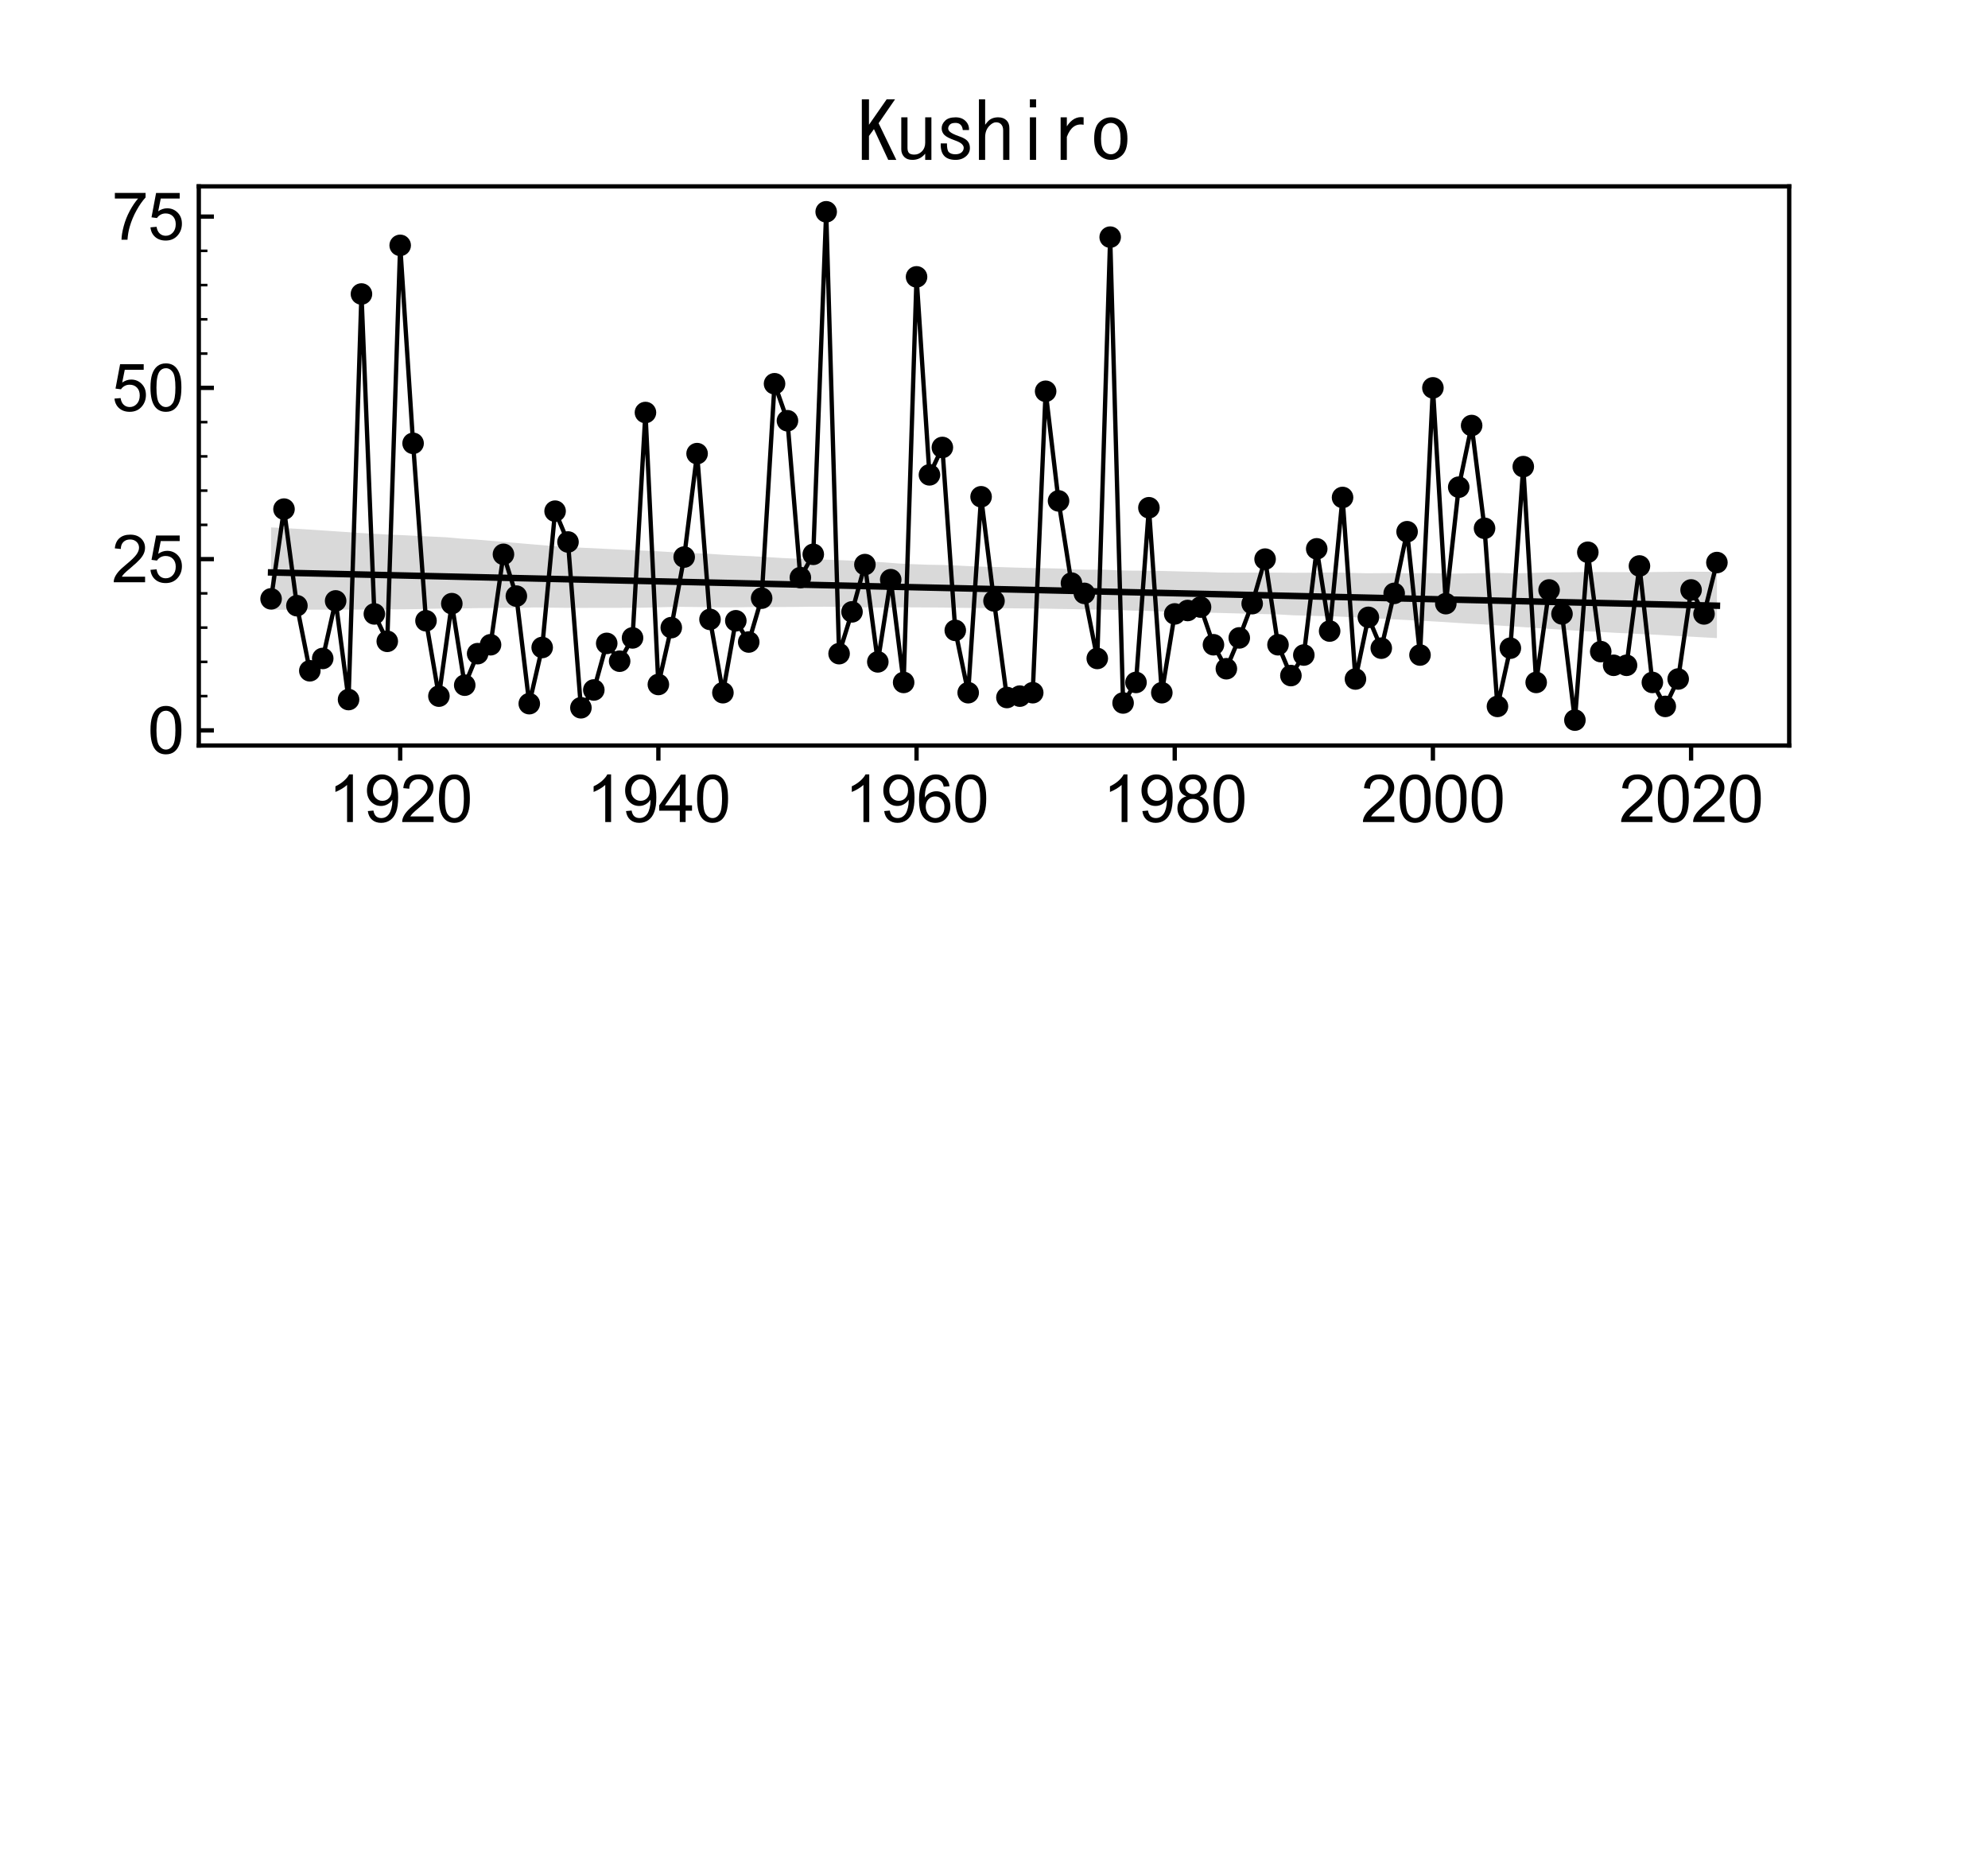 <?xml version="1.0" encoding="utf-8" standalone="no"?>
<!DOCTYPE svg PUBLIC "-//W3C//DTD SVG 1.1//EN"
  "http://www.w3.org/Graphics/SVG/1.1/DTD/svg11.dtd">
<svg xmlns:xlink="http://www.w3.org/1999/xlink" width="460.8pt" height="432pt" viewBox="0 0 460.8 432" xmlns="http://www.w3.org/2000/svg" version="1.1">
 <defs>
  <style type="text/css">*{stroke-linejoin: round; stroke-linecap: butt}</style>
 </defs>
 <g id="figure_1">
  <g id="patch_1">
   <path d="M 0 432 
L 460.8 432 
L 460.8 0 
L 0 0 
z
" style="fill: #ffffff"/>
  </g>
  <g id="axes_1">
   <g id="patch_2">
    <path d="M 46.08 172.8 
L 414.72 172.8 
L 414.72 43.2 
L 46.08 43.2 
z
" style="fill: #ffffff"/>
   </g>
   <g id="PathCollection_1">
    <defs>
     <path id="mb5009a4600" style="stroke: #000000; stroke-opacity: 0.8"/>
    </defs>
    <g clip-path="url(#p395b142a37)">
     <use xlink:href="#mb5009a4600" x="62.836" y="138.804" style="fill-opacity: 0.8; stroke: #000000; stroke-opacity: 0.8"/>
     <use xlink:href="#mb5009a4600" x="65.829" y="118.003" style="fill-opacity: 0.8; stroke: #000000; stroke-opacity: 0.8"/>
     <use xlink:href="#mb5009a4600" x="68.821" y="140.392" style="fill-opacity: 0.8; stroke: #000000; stroke-opacity: 0.8"/>
     <use xlink:href="#mb5009a4600" x="71.813" y="155.477" style="fill-opacity: 0.8; stroke: #000000; stroke-opacity: 0.8"/>
     <use xlink:href="#mb5009a4600" x="74.805" y="152.618" style="fill-opacity: 0.8; stroke: #000000; stroke-opacity: 0.8"/>
     <use xlink:href="#mb5009a4600" x="77.797" y="139.281" style="fill-opacity: 0.8; stroke: #000000; stroke-opacity: 0.8"/>
     <use xlink:href="#mb5009a4600" x="80.79" y="162.146" style="fill-opacity: 0.8; stroke: #000000; stroke-opacity: 0.8"/>
     <use xlink:href="#mb5009a4600" x="83.782" y="68.145" style="fill-opacity: 0.8; stroke: #000000; stroke-opacity: 0.8"/>
     <use xlink:href="#mb5009a4600" x="86.774" y="142.297" style="fill-opacity: 0.8; stroke: #000000; stroke-opacity: 0.8"/>
     <use xlink:href="#mb5009a4600" x="89.766" y="148.649" style="fill-opacity: 0.8; stroke: #000000; stroke-opacity: 0.8"/>
     <use xlink:href="#mb5009a4600" x="92.758" y="56.871" style="fill-opacity: 0.8; stroke: #000000; stroke-opacity: 0.8"/>
     <use xlink:href="#mb5009a4600" x="95.751" y="102.76" style="fill-opacity: 0.8; stroke: #000000; stroke-opacity: 0.8"/>
     <use xlink:href="#mb5009a4600" x="98.743" y="143.885" style="fill-opacity: 0.8; stroke: #000000; stroke-opacity: 0.8"/>
     <use xlink:href="#mb5009a4600" x="101.735" y="161.352" style="fill-opacity: 0.8; stroke: #000000; stroke-opacity: 0.8"/>
     <use xlink:href="#mb5009a4600" x="104.727" y="139.916" style="fill-opacity: 0.8; stroke: #000000; stroke-opacity: 0.8"/>
     <use xlink:href="#mb5009a4600" x="107.719" y="158.811" style="fill-opacity: 0.8; stroke: #000000; stroke-opacity: 0.8"/>
     <use xlink:href="#mb5009a4600" x="110.712" y="151.507" style="fill-opacity: 0.8; stroke: #000000; stroke-opacity: 0.8"/>
     <use xlink:href="#mb5009a4600" x="113.704" y="149.443" style="fill-opacity: 0.8; stroke: #000000; stroke-opacity: 0.8"/>
     <use xlink:href="#mb5009a4600" x="116.696" y="128.483" style="fill-opacity: 0.8; stroke: #000000; stroke-opacity: 0.8"/>
     <use xlink:href="#mb5009a4600" x="119.688" y="138.169" style="fill-opacity: 0.8; stroke: #000000; stroke-opacity: 0.8"/>
     <use xlink:href="#mb5009a4600" x="122.681" y="163.098" style="fill-opacity: 0.8; stroke: #000000; stroke-opacity: 0.8"/>
     <use xlink:href="#mb5009a4600" x="125.673" y="150.078" style="fill-opacity: 0.8; stroke: #000000; stroke-opacity: 0.8"/>
     <use xlink:href="#mb5009a4600" x="128.665" y="118.48" style="fill-opacity: 0.8; stroke: #000000; stroke-opacity: 0.8"/>
     <use xlink:href="#mb5009a4600" x="131.657" y="125.625" style="fill-opacity: 0.8; stroke: #000000; stroke-opacity: 0.8"/>
     <use xlink:href="#mb5009a4600" x="134.649" y="164.051" style="fill-opacity: 0.8; stroke: #000000; stroke-opacity: 0.8"/>
     <use xlink:href="#mb5009a4600" x="137.642" y="159.923" style="fill-opacity: 0.8; stroke: #000000; stroke-opacity: 0.8"/>
     <use xlink:href="#mb5009a4600" x="140.634" y="149.125" style="fill-opacity: 0.8; stroke: #000000; stroke-opacity: 0.8"/>
     <use xlink:href="#mb5009a4600" x="143.626" y="153.254" style="fill-opacity: 0.8; stroke: #000000; stroke-opacity: 0.8"/>
     <use xlink:href="#mb5009a4600" x="146.618" y="147.855" style="fill-opacity: 0.8; stroke: #000000; stroke-opacity: 0.8"/>
     <use xlink:href="#mb5009a4600" x="149.61" y="95.615" style="fill-opacity: 0.8; stroke: #000000; stroke-opacity: 0.8"/>
     <use xlink:href="#mb5009a4600" x="152.603" y="158.652" style="fill-opacity: 0.8; stroke: #000000; stroke-opacity: 0.8"/>
     <use xlink:href="#mb5009a4600" x="155.595" y="145.473" style="fill-opacity: 0.8; stroke: #000000; stroke-opacity: 0.8"/>
     <use xlink:href="#mb5009a4600" x="158.587" y="129.118" style="fill-opacity: 0.8; stroke: #000000; stroke-opacity: 0.8"/>
     <use xlink:href="#mb5009a4600" x="161.579" y="105.142" style="fill-opacity: 0.8; stroke: #000000; stroke-opacity: 0.8"/>
     <use xlink:href="#mb5009a4600" x="164.571" y="143.568" style="fill-opacity: 0.8; stroke: #000000; stroke-opacity: 0.8"/>
     <use xlink:href="#mb5009a4600" x="167.564" y="160.558" style="fill-opacity: 0.8; stroke: #000000; stroke-opacity: 0.8"/>
     <use xlink:href="#mb5009a4600" x="170.556" y="143.885" style="fill-opacity: 0.8; stroke: #000000; stroke-opacity: 0.8"/>
     <use xlink:href="#mb5009a4600" x="173.548" y="148.808" style="fill-opacity: 0.8; stroke: #000000; stroke-opacity: 0.8"/>
     <use xlink:href="#mb5009a4600" x="176.54" y="138.645" style="fill-opacity: 0.8; stroke: #000000; stroke-opacity: 0.8"/>
     <use xlink:href="#mb5009a4600" x="179.532" y="88.946" style="fill-opacity: 0.8; stroke: #000000; stroke-opacity: 0.8"/>
     <use xlink:href="#mb5009a4600" x="182.525" y="97.52" style="fill-opacity: 0.8; stroke: #000000; stroke-opacity: 0.8"/>
     <use xlink:href="#mb5009a4600" x="185.517" y="133.882" style="fill-opacity: 0.8; stroke: #000000; stroke-opacity: 0.8"/>
     <use xlink:href="#mb5009a4600" x="188.509" y="128.483" style="fill-opacity: 0.8; stroke: #000000; stroke-opacity: 0.8"/>
     <use xlink:href="#mb5009a4600" x="191.501" y="49.091" style="fill-opacity: 0.8; stroke: #000000; stroke-opacity: 0.8"/>
     <use xlink:href="#mb5009a4600" x="194.494" y="151.507" style="fill-opacity: 0.8; stroke: #000000; stroke-opacity: 0.8"/>
     <use xlink:href="#mb5009a4600" x="197.486" y="141.821" style="fill-opacity: 0.8; stroke: #000000; stroke-opacity: 0.8"/>
     <use xlink:href="#mb5009a4600" x="200.478" y="130.865" style="fill-opacity: 0.8; stroke: #000000; stroke-opacity: 0.8"/>
     <use xlink:href="#mb5009a4600" x="203.47" y="153.412" style="fill-opacity: 0.8; stroke: #000000; stroke-opacity: 0.8"/>
     <use xlink:href="#mb5009a4600" x="206.462" y="134.358" style="fill-opacity: 0.8; stroke: #000000; stroke-opacity: 0.8"/>
     <use xlink:href="#mb5009a4600" x="209.455" y="158.176" style="fill-opacity: 0.8; stroke: #000000; stroke-opacity: 0.8"/>
     <use xlink:href="#mb5009a4600" x="212.447" y="64.175" style="fill-opacity: 0.8; stroke: #000000; stroke-opacity: 0.8"/>
     <use xlink:href="#mb5009a4600" x="215.439" y="110.064" style="fill-opacity: 0.8; stroke: #000000; stroke-opacity: 0.8"/>
     <use xlink:href="#mb5009a4600" x="218.431" y="103.713" style="fill-opacity: 0.8; stroke: #000000; stroke-opacity: 0.8"/>
     <use xlink:href="#mb5009a4600" x="221.423" y="146.108" style="fill-opacity: 0.8; stroke: #000000; stroke-opacity: 0.8"/>
     <use xlink:href="#mb5009a4600" x="224.416" y="160.558" style="fill-opacity: 0.8; stroke: #000000; stroke-opacity: 0.8"/>
     <use xlink:href="#mb5009a4600" x="227.408" y="115.145" style="fill-opacity: 0.8; stroke: #000000; stroke-opacity: 0.8"/>
     <use xlink:href="#mb5009a4600" x="230.4" y="139.281" style="fill-opacity: 0.8; stroke: #000000; stroke-opacity: 0.8"/>
     <use xlink:href="#mb5009a4600" x="233.392" y="161.669" style="fill-opacity: 0.8; stroke: #000000; stroke-opacity: 0.8"/>
     <use xlink:href="#mb5009a4600" x="236.384" y="161.352" style="fill-opacity: 0.8; stroke: #000000; stroke-opacity: 0.8"/>
     <use xlink:href="#mb5009a4600" x="239.377" y="160.558" style="fill-opacity: 0.8; stroke: #000000; stroke-opacity: 0.8"/>
     <use xlink:href="#mb5009a4600" x="242.369" y="90.692" style="fill-opacity: 0.8; stroke: #000000; stroke-opacity: 0.8"/>
     <use xlink:href="#mb5009a4600" x="245.361" y="116.098" style="fill-opacity: 0.8; stroke: #000000; stroke-opacity: 0.8"/>
     <use xlink:href="#mb5009a4600" x="248.353" y="135.152" style="fill-opacity: 0.8; stroke: #000000; stroke-opacity: 0.8"/>
     <use xlink:href="#mb5009a4600" x="251.345" y="137.534" style="fill-opacity: 0.8; stroke: #000000; stroke-opacity: 0.8"/>
     <use xlink:href="#mb5009a4600" x="254.338" y="152.618" style="fill-opacity: 0.8; stroke: #000000; stroke-opacity: 0.8"/>
     <use xlink:href="#mb5009a4600" x="257.33" y="54.966" style="fill-opacity: 0.8; stroke: #000000; stroke-opacity: 0.8"/>
     <use xlink:href="#mb5009a4600" x="260.322" y="162.939" style="fill-opacity: 0.8; stroke: #000000; stroke-opacity: 0.8"/>
     <use xlink:href="#mb5009a4600" x="263.314" y="158.176" style="fill-opacity: 0.8; stroke: #000000; stroke-opacity: 0.8"/>
     <use xlink:href="#mb5009a4600" x="266.306" y="117.686" style="fill-opacity: 0.8; stroke: #000000; stroke-opacity: 0.8"/>
     <use xlink:href="#mb5009a4600" x="269.299" y="160.558" style="fill-opacity: 0.8; stroke: #000000; stroke-opacity: 0.8"/>
     <use xlink:href="#mb5009a4600" x="272.291" y="142.297" style="fill-opacity: 0.8; stroke: #000000; stroke-opacity: 0.8"/>
     <use xlink:href="#mb5009a4600" x="275.283" y="141.504" style="fill-opacity: 0.8; stroke: #000000; stroke-opacity: 0.8"/>
     <use xlink:href="#mb5009a4600" x="278.275" y="140.71" style="fill-opacity: 0.8; stroke: #000000; stroke-opacity: 0.8"/>
     <use xlink:href="#mb5009a4600" x="281.268" y="149.443" style="fill-opacity: 0.8; stroke: #000000; stroke-opacity: 0.8"/>
     <use xlink:href="#mb5009a4600" x="284.26" y="155" style="fill-opacity: 0.8; stroke: #000000; stroke-opacity: 0.8"/>
     <use xlink:href="#mb5009a4600" x="287.252" y="147.855" style="fill-opacity: 0.8; stroke: #000000; stroke-opacity: 0.8"/>
     <use xlink:href="#mb5009a4600" x="290.244" y="139.916" style="fill-opacity: 0.8; stroke: #000000; stroke-opacity: 0.8"/>
     <use xlink:href="#mb5009a4600" x="293.236" y="129.595" style="fill-opacity: 0.8; stroke: #000000; stroke-opacity: 0.8"/>
     <use xlink:href="#mb5009a4600" x="296.229" y="149.443" style="fill-opacity: 0.8; stroke: #000000; stroke-opacity: 0.8"/>
     <use xlink:href="#mb5009a4600" x="299.221" y="156.588" style="fill-opacity: 0.8; stroke: #000000; stroke-opacity: 0.8"/>
     <use xlink:href="#mb5009a4600" x="302.213" y="151.825" style="fill-opacity: 0.8; stroke: #000000; stroke-opacity: 0.8"/>
     <use xlink:href="#mb5009a4600" x="305.205" y="127.213" style="fill-opacity: 0.8; stroke: #000000; stroke-opacity: 0.8"/>
     <use xlink:href="#mb5009a4600" x="308.197" y="146.267" style="fill-opacity: 0.8; stroke: #000000; stroke-opacity: 0.8"/>
     <use xlink:href="#mb5009a4600" x="311.19" y="115.304" style="fill-opacity: 0.8; stroke: #000000; stroke-opacity: 0.8"/>
     <use xlink:href="#mb5009a4600" x="314.182" y="157.382" style="fill-opacity: 0.8; stroke: #000000; stroke-opacity: 0.8"/>
     <use xlink:href="#mb5009a4600" x="317.174" y="143.091" style="fill-opacity: 0.8; stroke: #000000; stroke-opacity: 0.8"/>
     <use xlink:href="#mb5009a4600" x="320.166" y="150.237" style="fill-opacity: 0.8; stroke: #000000; stroke-opacity: 0.8"/>
     <use xlink:href="#mb5009a4600" x="323.158" y="137.534" style="fill-opacity: 0.8; stroke: #000000; stroke-opacity: 0.8"/>
     <use xlink:href="#mb5009a4600" x="326.151" y="123.243" style="fill-opacity: 0.8; stroke: #000000; stroke-opacity: 0.8"/>
     <use xlink:href="#mb5009a4600" x="329.143" y="151.825" style="fill-opacity: 0.8; stroke: #000000; stroke-opacity: 0.8"/>
     <use xlink:href="#mb5009a4600" x="332.135" y="89.899" style="fill-opacity: 0.8; stroke: #000000; stroke-opacity: 0.8"/>
     <use xlink:href="#mb5009a4600" x="335.127" y="139.916" style="fill-opacity: 0.8; stroke: #000000; stroke-opacity: 0.8"/>
     <use xlink:href="#mb5009a4600" x="338.119" y="112.922" style="fill-opacity: 0.8; stroke: #000000; stroke-opacity: 0.8"/>
     <use xlink:href="#mb5009a4600" x="341.112" y="98.632" style="fill-opacity: 0.8; stroke: #000000; stroke-opacity: 0.8"/>
     <use xlink:href="#mb5009a4600" x="344.104" y="122.449" style="fill-opacity: 0.8; stroke: #000000; stroke-opacity: 0.8"/>
     <use xlink:href="#mb5009a4600" x="347.096" y="163.733" style="fill-opacity: 0.8; stroke: #000000; stroke-opacity: 0.8"/>
     <use xlink:href="#mb5009a4600" x="350.088" y="150.237" style="fill-opacity: 0.8; stroke: #000000; stroke-opacity: 0.8"/>
     <use xlink:href="#mb5009a4600" x="353.081" y="108.159" style="fill-opacity: 0.8; stroke: #000000; stroke-opacity: 0.8"/>
     <use xlink:href="#mb5009a4600" x="356.073" y="158.176" style="fill-opacity: 0.8; stroke: #000000; stroke-opacity: 0.8"/>
     <use xlink:href="#mb5009a4600" x="359.065" y="136.74" style="fill-opacity: 0.8; stroke: #000000; stroke-opacity: 0.8"/>
     <use xlink:href="#mb5009a4600" x="362.057" y="142.297" style="fill-opacity: 0.8; stroke: #000000; stroke-opacity: 0.8"/>
     <use xlink:href="#mb5009a4600" x="365.049" y="166.909" style="fill-opacity: 0.8; stroke: #000000; stroke-opacity: 0.8"/>
     <use xlink:href="#mb5009a4600" x="368.042" y="128.007" style="fill-opacity: 0.8; stroke: #000000; stroke-opacity: 0.8"/>
     <use xlink:href="#mb5009a4600" x="371.034" y="151.031" style="fill-opacity: 0.8; stroke: #000000; stroke-opacity: 0.8"/>
     <use xlink:href="#mb5009a4600" x="374.026" y="154.206" style="fill-opacity: 0.8; stroke: #000000; stroke-opacity: 0.8"/>
     <use xlink:href="#mb5009a4600" x="377.018" y="154.206" style="fill-opacity: 0.8; stroke: #000000; stroke-opacity: 0.8"/>
     <use xlink:href="#mb5009a4600" x="380.01" y="131.183" style="fill-opacity: 0.8; stroke: #000000; stroke-opacity: 0.8"/>
     <use xlink:href="#mb5009a4600" x="383.003" y="158.176" style="fill-opacity: 0.8; stroke: #000000; stroke-opacity: 0.8"/>
     <use xlink:href="#mb5009a4600" x="385.995" y="163.733" style="fill-opacity: 0.8; stroke: #000000; stroke-opacity: 0.8"/>
     <use xlink:href="#mb5009a4600" x="388.987" y="157.382" style="fill-opacity: 0.8; stroke: #000000; stroke-opacity: 0.8"/>
     <use xlink:href="#mb5009a4600" x="391.979" y="136.74" style="fill-opacity: 0.8; stroke: #000000; stroke-opacity: 0.8"/>
     <use xlink:href="#mb5009a4600" x="394.971" y="142.297" style="fill-opacity: 0.8; stroke: #000000; stroke-opacity: 0.8"/>
     <use xlink:href="#mb5009a4600" x="397.964" y="130.389" style="fill-opacity: 0.8; stroke: #000000; stroke-opacity: 0.8"/>
    </g>
   </g>
   <g id="PolyCollection_1">
    <path d="M 62.836 122.241 
L 62.836 141.325 
L 66.221 141.321 
L 69.607 141.316 
L 72.992 141.312 
L 76.377 141.307 
L 79.762 141.302 
L 83.147 141.297 
L 86.532 141.277 
L 89.917 141.244 
L 93.302 141.228 
L 96.688 141.185 
L 100.073 141.101 
L 103.458 141.039 
L 106.843 141.034 
L 110.228 140.954 
L 113.613 140.924 
L 116.998 140.862 
L 120.383 140.889 
L 123.769 140.794 
L 127.154 140.835 
L 130.539 140.876 
L 133.924 140.891 
L 137.309 140.887 
L 140.694 140.882 
L 144.079 140.876 
L 147.464 140.869 
L 150.85 140.816 
L 154.235 140.723 
L 157.62 140.653 
L 161.005 140.698 
L 164.39 140.744 
L 167.775 140.789 
L 171.16 140.767 
L 174.545 140.702 
L 177.931 140.721 
L 181.316 140.699 
L 184.701 140.675 
L 188.086 140.631 
L 191.471 140.63 
L 194.856 140.667 
L 198.241 140.725 
L 201.626 140.795 
L 205.012 140.82 
L 208.397 140.769 
L 211.782 140.779 
L 215.167 140.8 
L 218.552 140.821 
L 221.937 140.873 
L 225.322 140.911 
L 228.707 140.944 
L 232.093 140.972 
L 235.478 141.004 
L 238.863 141.036 
L 242.248 141.074 
L 245.633 141.145 
L 249.018 141.195 
L 252.403 141.291 
L 255.788 141.301 
L 259.174 141.381 
L 262.559 141.533 
L 265.944 141.581 
L 269.329 141.739 
L 272.714 141.854 
L 276.099 141.908 
L 279.484 141.992 
L 282.869 142.077 
L 286.255 142.162 
L 289.64 142.257 
L 293.025 142.331 
L 296.41 142.417 
L 299.795 142.614 
L 303.18 142.706 
L 306.565 142.795 
L 309.95 142.887 
L 313.336 143.059 
L 316.721 143.231 
L 320.106 143.403 
L 323.491 143.584 
L 326.876 143.747 
L 330.261 143.917 
L 333.646 144.114 
L 337.031 144.333 
L 340.417 144.541 
L 343.802 144.717 
L 347.187 144.971 
L 350.572 145.191 
L 353.957 145.418 
L 357.342 145.649 
L 360.727 145.868 
L 364.112 146.086 
L 367.498 146.305 
L 370.883 146.466 
L 374.268 146.664 
L 377.653 146.812 
L 381.038 146.993 
L 384.423 147.148 
L 387.808 147.353 
L 391.193 147.535 
L 394.579 147.717 
L 397.964 147.899 
L 397.964 132.503 
L 397.964 132.503 
L 394.579 132.528 
L 391.193 132.511 
L 387.808 132.547 
L 384.423 132.578 
L 381.038 132.616 
L 377.653 132.619 
L 374.268 132.61 
L 370.883 132.602 
L 367.498 132.595 
L 364.112 132.643 
L 360.727 132.663 
L 357.342 132.721 
L 353.957 132.828 
L 350.572 132.893 
L 347.187 132.789 
L 343.802 132.84 
L 340.417 132.891 
L 337.031 132.936 
L 333.646 132.877 
L 330.261 132.821 
L 326.876 132.897 
L 323.491 132.82 
L 320.106 132.852 
L 316.721 132.874 
L 313.336 132.792 
L 309.95 132.711 
L 306.565 132.712 
L 303.18 132.752 
L 299.795 132.77 
L 296.41 132.72 
L 293.025 132.729 
L 289.64 132.727 
L 286.255 132.73 
L 282.869 132.708 
L 279.484 132.582 
L 276.099 132.518 
L 272.714 132.426 
L 269.329 132.342 
L 265.944 132.283 
L 262.559 132.267 
L 259.174 132.203 
L 255.788 132.023 
L 252.403 132.049 
L 249.018 131.985 
L 245.633 131.782 
L 242.248 131.703 
L 238.863 131.654 
L 235.478 131.559 
L 232.093 131.449 
L 228.707 131.382 
L 225.322 131.258 
L 221.937 131.09 
L 218.552 130.95 
L 215.167 130.897 
L 211.782 130.776 
L 208.397 130.618 
L 205.012 130.348 
L 201.626 130.142 
L 198.241 129.981 
L 194.856 129.838 
L 191.471 129.724 
L 188.086 129.611 
L 184.701 129.5 
L 181.316 129.339 
L 177.931 129.132 
L 174.545 128.925 
L 171.16 128.775 
L 167.775 128.595 
L 164.39 128.368 
L 161.005 128.22 
L 157.62 128.123 
L 154.235 127.884 
L 150.85 127.682 
L 147.464 127.549 
L 144.079 127.395 
L 140.694 127.23 
L 137.309 127.066 
L 133.924 126.903 
L 130.539 126.74 
L 127.154 126.486 
L 123.769 126.199 
L 120.383 125.912 
L 116.998 125.625 
L 113.613 125.338 
L 110.228 125.053 
L 106.843 124.841 
L 103.458 124.536 
L 100.073 124.37 
L 96.688 124.206 
L 93.302 124.043 
L 89.917 123.907 
L 86.532 123.712 
L 83.147 123.517 
L 79.762 123.286 
L 76.377 123.056 
L 72.992 122.826 
L 69.607 122.611 
L 66.221 122.426 
L 62.836 122.241 
z
" clip-path="url(#p395b142a37)" style="fill-opacity: 0.15"/>
   </g>
   <g id="matplotlib.axis_1">
    <g id="xtick_1">
     <g id="line2d_1">
      <defs>
       <path id="m0b63948bdd" d="M 0 0 
L 0 3.5 
" style="stroke: #000000"/>
      </defs>
      <g>
       <use xlink:href="#m0b63948bdd" x="92.758" y="172.8" style="stroke: #000000"/>
      </g>
     </g>
     <g id="text_1">
      <!-- 1920 -->
      <g transform="translate(76.076 190.537)scale(0.15 -0.15)">
       <defs>
        <path id="ArialMT-31" d="M 2384 0 
L 1822 0 
L 1822 3584 
Q 1619 3391 1289 3197 
Q 959 3003 697 2906 
L 697 3450 
Q 1169 3672 1522 3987 
Q 1875 4303 2022 4600 
L 2384 4600 
L 2384 0 
z
" transform="scale(0.016)"/>
        <path id="ArialMT-39" d="M 350 1059 
L 891 1109 
Q 959 728 1153 556 
Q 1347 384 1650 384 
Q 1909 384 2104 503 
Q 2300 622 2425 820 
Q 2550 1019 2634 1356 
Q 2719 1694 2719 2044 
Q 2719 2081 2716 2156 
Q 2547 1888 2255 1720 
Q 1963 1553 1622 1553 
Q 1053 1553 659 1965 
Q 266 2378 266 3053 
Q 266 3750 677 4175 
Q 1088 4600 1706 4600 
Q 2153 4600 2523 4359 
Q 2894 4119 3086 3673 
Q 3278 3228 3278 2384 
Q 3278 1506 3087 986 
Q 2897 466 2520 194 
Q 2144 -78 1638 -78 
Q 1100 -78 759 220 
Q 419 519 350 1059 
z
M 2653 3081 
Q 2653 3566 2395 3850 
Q 2138 4134 1775 4134 
Q 1400 4134 1122 3828 
Q 844 3522 844 3034 
Q 844 2597 1108 2323 
Q 1372 2050 1759 2050 
Q 2150 2050 2401 2323 
Q 2653 2597 2653 3081 
z
" transform="scale(0.016)"/>
        <path id="ArialMT-32" d="M 3222 541 
L 3222 0 
L 194 0 
Q 188 203 259 391 
Q 375 700 629 1000 
Q 884 1300 1366 1694 
Q 2113 2306 2375 2664 
Q 2638 3022 2638 3341 
Q 2638 3675 2398 3904 
Q 2159 4134 1775 4134 
Q 1369 4134 1125 3890 
Q 881 3647 878 3216 
L 300 3275 
Q 359 3922 746 4261 
Q 1134 4600 1788 4600 
Q 2447 4600 2831 4234 
Q 3216 3869 3216 3328 
Q 3216 3053 3103 2787 
Q 2991 2522 2730 2228 
Q 2469 1934 1863 1422 
Q 1356 997 1212 845 
Q 1069 694 975 541 
L 3222 541 
z
" transform="scale(0.016)"/>
        <path id="ArialMT-30" d="M 266 2259 
Q 266 3072 433 3567 
Q 600 4063 929 4331 
Q 1259 4600 1759 4600 
Q 2128 4600 2406 4451 
Q 2684 4303 2865 4023 
Q 3047 3744 3150 3342 
Q 3253 2941 3253 2259 
Q 3253 1453 3087 958 
Q 2922 463 2592 192 
Q 2263 -78 1759 -78 
Q 1097 -78 719 397 
Q 266 969 266 2259 
z
M 844 2259 
Q 844 1131 1108 757 
Q 1372 384 1759 384 
Q 2147 384 2411 759 
Q 2675 1134 2675 2259 
Q 2675 3391 2411 3762 
Q 2147 4134 1753 4134 
Q 1366 4134 1134 3806 
Q 844 3388 844 2259 
z
" transform="scale(0.016)"/>
       </defs>
       <use xlink:href="#ArialMT-31"/>
       <use xlink:href="#ArialMT-39" x="55.615"/>
       <use xlink:href="#ArialMT-32" x="111.23"/>
       <use xlink:href="#ArialMT-30" x="166.846"/>
      </g>
     </g>
    </g>
    <g id="xtick_2">
     <g id="line2d_2">
      <g>
       <use xlink:href="#m0b63948bdd" x="152.603" y="172.8" style="stroke: #000000"/>
      </g>
     </g>
     <g id="text_2">
      <!-- 1940 -->
      <g transform="translate(135.92 190.537)scale(0.15 -0.15)">
       <defs>
        <path id="ArialMT-34" d="M 2069 0 
L 2069 1097 
L 81 1097 
L 81 1613 
L 2172 4581 
L 2631 4581 
L 2631 1613 
L 3250 1613 
L 3250 1097 
L 2631 1097 
L 2631 0 
L 2069 0 
z
M 2069 1613 
L 2069 3678 
L 634 1613 
L 2069 1613 
z
" transform="scale(0.016)"/>
       </defs>
       <use xlink:href="#ArialMT-31"/>
       <use xlink:href="#ArialMT-39" x="55.615"/>
       <use xlink:href="#ArialMT-34" x="111.23"/>
       <use xlink:href="#ArialMT-30" x="166.846"/>
      </g>
     </g>
    </g>
    <g id="xtick_3">
     <g id="line2d_3">
      <g>
       <use xlink:href="#m0b63948bdd" x="212.447" y="172.8" style="stroke: #000000"/>
      </g>
     </g>
     <g id="text_3">
      <!-- 1960 -->
      <g transform="translate(195.764 190.537)scale(0.15 -0.15)">
       <defs>
        <path id="ArialMT-36" d="M 3184 3459 
L 2625 3416 
Q 2550 3747 2413 3897 
Q 2184 4138 1850 4138 
Q 1581 4138 1378 3988 
Q 1113 3794 959 3422 
Q 806 3050 800 2363 
Q 1003 2672 1297 2822 
Q 1591 2972 1913 2972 
Q 2475 2972 2870 2558 
Q 3266 2144 3266 1488 
Q 3266 1056 3080 686 
Q 2894 316 2569 119 
Q 2244 -78 1831 -78 
Q 1128 -78 684 439 
Q 241 956 241 2144 
Q 241 3472 731 4075 
Q 1159 4600 1884 4600 
Q 2425 4600 2770 4297 
Q 3116 3994 3184 3459 
z
M 888 1484 
Q 888 1194 1011 928 
Q 1134 663 1356 523 
Q 1578 384 1822 384 
Q 2178 384 2434 671 
Q 2691 959 2691 1453 
Q 2691 1928 2437 2201 
Q 2184 2475 1800 2475 
Q 1419 2475 1153 2201 
Q 888 1928 888 1484 
z
" transform="scale(0.016)"/>
       </defs>
       <use xlink:href="#ArialMT-31"/>
       <use xlink:href="#ArialMT-39" x="55.615"/>
       <use xlink:href="#ArialMT-36" x="111.23"/>
       <use xlink:href="#ArialMT-30" x="166.846"/>
      </g>
     </g>
    </g>
    <g id="xtick_4">
     <g id="line2d_4">
      <g>
       <use xlink:href="#m0b63948bdd" x="272.291" y="172.8" style="stroke: #000000"/>
      </g>
     </g>
     <g id="text_4">
      <!-- 1980 -->
      <g transform="translate(255.608 190.537)scale(0.15 -0.15)">
       <defs>
        <path id="ArialMT-38" d="M 1131 2484 
Q 781 2613 612 2850 
Q 444 3088 444 3419 
Q 444 3919 803 4259 
Q 1163 4600 1759 4600 
Q 2359 4600 2725 4251 
Q 3091 3903 3091 3403 
Q 3091 3084 2923 2848 
Q 2756 2613 2416 2484 
Q 2838 2347 3058 2040 
Q 3278 1734 3278 1309 
Q 3278 722 2862 322 
Q 2447 -78 1769 -78 
Q 1091 -78 675 323 
Q 259 725 259 1325 
Q 259 1772 486 2073 
Q 713 2375 1131 2484 
z
M 1019 3438 
Q 1019 3113 1228 2906 
Q 1438 2700 1772 2700 
Q 2097 2700 2305 2904 
Q 2513 3109 2513 3406 
Q 2513 3716 2298 3927 
Q 2084 4138 1766 4138 
Q 1444 4138 1231 3931 
Q 1019 3725 1019 3438 
z
M 838 1322 
Q 838 1081 952 856 
Q 1066 631 1291 507 
Q 1516 384 1775 384 
Q 2178 384 2440 643 
Q 2703 903 2703 1303 
Q 2703 1709 2433 1975 
Q 2163 2241 1756 2241 
Q 1359 2241 1098 1978 
Q 838 1716 838 1322 
z
" transform="scale(0.016)"/>
       </defs>
       <use xlink:href="#ArialMT-31"/>
       <use xlink:href="#ArialMT-39" x="55.615"/>
       <use xlink:href="#ArialMT-38" x="111.23"/>
       <use xlink:href="#ArialMT-30" x="166.846"/>
      </g>
     </g>
    </g>
    <g id="xtick_5">
     <g id="line2d_5">
      <g>
       <use xlink:href="#m0b63948bdd" x="332.135" y="172.8" style="stroke: #000000"/>
      </g>
     </g>
     <g id="text_5">
      <!-- 2000 -->
      <g transform="translate(315.452 190.537)scale(0.15 -0.15)">
       <use xlink:href="#ArialMT-32"/>
       <use xlink:href="#ArialMT-30" x="55.615"/>
       <use xlink:href="#ArialMT-30" x="111.23"/>
       <use xlink:href="#ArialMT-30" x="166.846"/>
      </g>
     </g>
    </g>
    <g id="xtick_6">
     <g id="line2d_6">
      <g>
       <use xlink:href="#m0b63948bdd" x="391.979" y="172.8" style="stroke: #000000"/>
      </g>
     </g>
     <g id="text_6">
      <!-- 2020 -->
      <g transform="translate(375.296 190.537)scale(0.15 -0.15)">
       <use xlink:href="#ArialMT-32"/>
       <use xlink:href="#ArialMT-30" x="55.615"/>
       <use xlink:href="#ArialMT-32" x="111.23"/>
       <use xlink:href="#ArialMT-30" x="166.846"/>
      </g>
     </g>
    </g>
   </g>
   <g id="matplotlib.axis_2">
    <g id="ytick_1">
     <g id="line2d_7">
      <defs>
       <path id="m48769d9a84" d="M 0 0 
L 3.5 0 
" style="stroke: #000000"/>
      </defs>
      <g>
       <use xlink:href="#m48769d9a84" x="46.08" y="169.291" style="stroke: #000000"/>
      </g>
     </g>
     <g id="text_7">
      <!-- 0 -->
      <g transform="translate(34.239 174.659)scale(0.15 -0.15)">
       <use xlink:href="#ArialMT-30"/>
      </g>
     </g>
    </g>
    <g id="ytick_2">
     <g id="line2d_8">
      <g>
       <use xlink:href="#m48769d9a84" x="46.08" y="129.595" style="stroke: #000000"/>
      </g>
     </g>
     <g id="text_8">
      <!-- 25 -->
      <g transform="translate(25.897 134.963)scale(0.15 -0.15)">
       <defs>
        <path id="ArialMT-35" d="M 266 1200 
L 856 1250 
Q 922 819 1161 601 
Q 1400 384 1738 384 
Q 2144 384 2425 690 
Q 2706 997 2706 1503 
Q 2706 1984 2436 2262 
Q 2166 2541 1728 2541 
Q 1456 2541 1237 2417 
Q 1019 2294 894 2097 
L 366 2166 
L 809 4519 
L 3088 4519 
L 3088 3981 
L 1259 3981 
L 1013 2750 
Q 1425 3038 1878 3038 
Q 2478 3038 2890 2622 
Q 3303 2206 3303 1553 
Q 3303 931 2941 478 
Q 2500 -78 1738 -78 
Q 1113 -78 717 272 
Q 322 622 266 1200 
z
" transform="scale(0.016)"/>
       </defs>
       <use xlink:href="#ArialMT-32"/>
       <use xlink:href="#ArialMT-35" x="55.615"/>
      </g>
     </g>
    </g>
    <g id="ytick_3">
     <g id="line2d_9">
      <g>
       <use xlink:href="#m48769d9a84" x="46.08" y="89.899" style="stroke: #000000"/>
      </g>
     </g>
     <g id="text_9">
      <!-- 50 -->
      <g transform="translate(25.897 95.267)scale(0.15 -0.15)">
       <use xlink:href="#ArialMT-35"/>
       <use xlink:href="#ArialMT-30" x="55.615"/>
      </g>
     </g>
    </g>
    <g id="ytick_4">
     <g id="line2d_10">
      <g>
       <use xlink:href="#m48769d9a84" x="46.08" y="50.202" style="stroke: #000000"/>
      </g>
     </g>
     <g id="text_10">
      <!-- 75 -->
      <g transform="translate(25.897 55.571)scale(0.15 -0.15)">
       <defs>
        <path id="ArialMT-37" d="M 303 3981 
L 303 4522 
L 3269 4522 
L 3269 4084 
Q 2831 3619 2401 2847 
Q 1972 2075 1738 1259 
Q 1569 684 1522 0 
L 944 0 
Q 953 541 1156 1306 
Q 1359 2072 1739 2783 
Q 2119 3494 2547 3981 
L 303 3981 
z
" transform="scale(0.016)"/>
       </defs>
       <use xlink:href="#ArialMT-37"/>
       <use xlink:href="#ArialMT-35" x="55.615"/>
      </g>
     </g>
    </g>
    <g id="ytick_5">
     <g id="line2d_11">
      <defs>
       <path id="m2d59235cd8" d="M 0 0 
L 2 0 
" style="stroke: #000000; stroke-width: 0.6"/>
      </defs>
      <g>
       <use xlink:href="#m2d59235cd8" x="46.08" y="161.352" style="stroke: #000000; stroke-width: 0.6"/>
      </g>
     </g>
    </g>
    <g id="ytick_6">
     <g id="line2d_12">
      <g>
       <use xlink:href="#m2d59235cd8" x="46.08" y="153.412" style="stroke: #000000; stroke-width: 0.6"/>
      </g>
     </g>
    </g>
    <g id="ytick_7">
     <g id="line2d_13">
      <g>
       <use xlink:href="#m2d59235cd8" x="46.08" y="145.473" style="stroke: #000000; stroke-width: 0.6"/>
      </g>
     </g>
    </g>
    <g id="ytick_8">
     <g id="line2d_14">
      <g>
       <use xlink:href="#m2d59235cd8" x="46.08" y="137.534" style="stroke: #000000; stroke-width: 0.6"/>
      </g>
     </g>
    </g>
    <g id="ytick_9">
     <g id="line2d_15">
      <g>
       <use xlink:href="#m2d59235cd8" x="46.08" y="121.655" style="stroke: #000000; stroke-width: 0.6"/>
      </g>
     </g>
    </g>
    <g id="ytick_10">
     <g id="line2d_16">
      <g>
       <use xlink:href="#m2d59235cd8" x="46.08" y="113.716" style="stroke: #000000; stroke-width: 0.6"/>
      </g>
     </g>
    </g>
    <g id="ytick_11">
     <g id="line2d_17">
      <g>
       <use xlink:href="#m2d59235cd8" x="46.08" y="105.777" style="stroke: #000000; stroke-width: 0.6"/>
      </g>
     </g>
    </g>
    <g id="ytick_12">
     <g id="line2d_18">
      <g>
       <use xlink:href="#m2d59235cd8" x="46.08" y="97.838" style="stroke: #000000; stroke-width: 0.6"/>
      </g>
     </g>
    </g>
    <g id="ytick_13">
     <g id="line2d_19">
      <g>
       <use xlink:href="#m2d59235cd8" x="46.08" y="81.959" style="stroke: #000000; stroke-width: 0.6"/>
      </g>
     </g>
    </g>
    <g id="ytick_14">
     <g id="line2d_20">
      <g>
       <use xlink:href="#m2d59235cd8" x="46.08" y="74.02" style="stroke: #000000; stroke-width: 0.6"/>
      </g>
     </g>
    </g>
    <g id="ytick_15">
     <g id="line2d_21">
      <g>
       <use xlink:href="#m2d59235cd8" x="46.08" y="66.081" style="stroke: #000000; stroke-width: 0.6"/>
      </g>
     </g>
    </g>
    <g id="ytick_16">
     <g id="line2d_22">
      <g>
       <use xlink:href="#m2d59235cd8" x="46.08" y="58.142" style="stroke: #000000; stroke-width: 0.6"/>
      </g>
     </g>
    </g>
   </g>
   <g id="line2d_23">
    <path d="M 62.836 138.804 
L 65.829 118.003 
L 68.821 140.392 
L 71.813 155.477 
L 74.805 152.618 
L 77.797 139.281 
L 80.79 162.146 
L 83.782 68.145 
L 86.774 142.297 
L 89.766 148.649 
L 92.758 56.871 
L 95.751 102.76 
L 98.743 143.885 
L 101.735 161.352 
L 104.727 139.916 
L 107.719 158.811 
L 110.712 151.507 
L 113.704 149.443 
L 116.696 128.483 
L 119.688 138.169 
L 122.681 163.098 
L 125.673 150.078 
L 128.665 118.48 
L 131.657 125.625 
L 134.649 164.051 
L 137.642 159.923 
L 140.634 149.125 
L 143.626 153.254 
L 146.618 147.855 
L 149.61 95.615 
L 152.603 158.652 
L 155.595 145.473 
L 158.587 129.118 
L 161.579 105.142 
L 164.571 143.568 
L 167.564 160.558 
L 170.556 143.885 
L 173.548 148.808 
L 176.54 138.645 
L 179.532 88.946 
L 182.525 97.52 
L 185.517 133.882 
L 188.509 128.483 
L 191.501 49.091 
L 194.494 151.507 
L 197.486 141.821 
L 200.478 130.865 
L 203.47 153.412 
L 206.462 134.358 
L 209.455 158.176 
L 212.447 64.175 
L 215.439 110.064 
L 218.431 103.713 
L 221.423 146.108 
L 224.416 160.558 
L 227.408 115.145 
L 230.4 139.281 
L 233.392 161.669 
L 236.384 161.352 
L 239.377 160.558 
L 242.369 90.692 
L 245.361 116.098 
L 248.353 135.152 
L 251.345 137.534 
L 254.338 152.618 
L 257.33 54.966 
L 260.322 162.939 
L 263.314 158.176 
L 266.306 117.686 
L 269.299 160.558 
L 272.291 142.297 
L 275.283 141.504 
L 278.275 140.71 
L 281.268 149.443 
L 284.26 155 
L 287.252 147.855 
L 290.244 139.916 
L 293.236 129.595 
L 296.229 149.443 
L 299.221 156.588 
L 302.213 151.825 
L 305.205 127.213 
L 308.197 146.267 
L 311.19 115.304 
L 314.182 157.382 
L 317.174 143.091 
L 320.166 150.237 
L 323.158 137.534 
L 326.151 123.243 
L 329.143 151.825 
L 332.135 89.899 
L 335.127 139.916 
L 338.119 112.922 
L 341.112 98.632 
L 344.104 122.449 
L 347.096 163.733 
L 350.088 150.237 
L 353.081 108.159 
L 356.073 158.176 
L 359.065 136.74 
L 362.057 142.297 
L 365.049 166.909 
L 368.042 128.007 
L 371.034 151.031 
L 374.026 154.206 
L 377.018 154.206 
L 380.01 131.183 
L 383.003 158.176 
L 385.995 163.733 
L 388.987 157.382 
L 391.979 136.74 
L 394.971 142.297 
L 397.964 130.389 
" clip-path="url(#p395b142a37)" style="fill: none; stroke: #000000; stroke-linecap: square"/>
    <defs>
     <path id="m78ab6a1601" d="M 0 2 
C 0.53 2 1.039 1.789 1.414 1.414 
C 1.789 1.039 2 0.53 2 0 
C 2 -0.53 1.789 -1.039 1.414 -1.414 
C 1.039 -1.789 0.53 -2 0 -2 
C -0.53 -2 -1.039 -1.789 -1.414 -1.414 
C -1.789 -1.039 -2 -0.53 -2 0 
C -2 0.53 -1.789 1.039 -1.414 1.414 
C -1.039 1.789 -0.53 2 0 2 
z
" style="stroke: #000000"/>
    </defs>
    <g clip-path="url(#p395b142a37)">
     <use xlink:href="#m78ab6a1601" x="62.836" y="138.804" style="stroke: #000000"/>
     <use xlink:href="#m78ab6a1601" x="65.829" y="118.003" style="stroke: #000000"/>
     <use xlink:href="#m78ab6a1601" x="68.821" y="140.392" style="stroke: #000000"/>
     <use xlink:href="#m78ab6a1601" x="71.813" y="155.477" style="stroke: #000000"/>
     <use xlink:href="#m78ab6a1601" x="74.805" y="152.618" style="stroke: #000000"/>
     <use xlink:href="#m78ab6a1601" x="77.797" y="139.281" style="stroke: #000000"/>
     <use xlink:href="#m78ab6a1601" x="80.79" y="162.146" style="stroke: #000000"/>
     <use xlink:href="#m78ab6a1601" x="83.782" y="68.145" style="stroke: #000000"/>
     <use xlink:href="#m78ab6a1601" x="86.774" y="142.297" style="stroke: #000000"/>
     <use xlink:href="#m78ab6a1601" x="89.766" y="148.649" style="stroke: #000000"/>
     <use xlink:href="#m78ab6a1601" x="92.758" y="56.871" style="stroke: #000000"/>
     <use xlink:href="#m78ab6a1601" x="95.751" y="102.76" style="stroke: #000000"/>
     <use xlink:href="#m78ab6a1601" x="98.743" y="143.885" style="stroke: #000000"/>
     <use xlink:href="#m78ab6a1601" x="101.735" y="161.352" style="stroke: #000000"/>
     <use xlink:href="#m78ab6a1601" x="104.727" y="139.916" style="stroke: #000000"/>
     <use xlink:href="#m78ab6a1601" x="107.719" y="158.811" style="stroke: #000000"/>
     <use xlink:href="#m78ab6a1601" x="110.712" y="151.507" style="stroke: #000000"/>
     <use xlink:href="#m78ab6a1601" x="113.704" y="149.443" style="stroke: #000000"/>
     <use xlink:href="#m78ab6a1601" x="116.696" y="128.483" style="stroke: #000000"/>
     <use xlink:href="#m78ab6a1601" x="119.688" y="138.169" style="stroke: #000000"/>
     <use xlink:href="#m78ab6a1601" x="122.681" y="163.098" style="stroke: #000000"/>
     <use xlink:href="#m78ab6a1601" x="125.673" y="150.078" style="stroke: #000000"/>
     <use xlink:href="#m78ab6a1601" x="128.665" y="118.48" style="stroke: #000000"/>
     <use xlink:href="#m78ab6a1601" x="131.657" y="125.625" style="stroke: #000000"/>
     <use xlink:href="#m78ab6a1601" x="134.649" y="164.051" style="stroke: #000000"/>
     <use xlink:href="#m78ab6a1601" x="137.642" y="159.923" style="stroke: #000000"/>
     <use xlink:href="#m78ab6a1601" x="140.634" y="149.125" style="stroke: #000000"/>
     <use xlink:href="#m78ab6a1601" x="143.626" y="153.254" style="stroke: #000000"/>
     <use xlink:href="#m78ab6a1601" x="146.618" y="147.855" style="stroke: #000000"/>
     <use xlink:href="#m78ab6a1601" x="149.61" y="95.615" style="stroke: #000000"/>
     <use xlink:href="#m78ab6a1601" x="152.603" y="158.652" style="stroke: #000000"/>
     <use xlink:href="#m78ab6a1601" x="155.595" y="145.473" style="stroke: #000000"/>
     <use xlink:href="#m78ab6a1601" x="158.587" y="129.118" style="stroke: #000000"/>
     <use xlink:href="#m78ab6a1601" x="161.579" y="105.142" style="stroke: #000000"/>
     <use xlink:href="#m78ab6a1601" x="164.571" y="143.568" style="stroke: #000000"/>
     <use xlink:href="#m78ab6a1601" x="167.564" y="160.558" style="stroke: #000000"/>
     <use xlink:href="#m78ab6a1601" x="170.556" y="143.885" style="stroke: #000000"/>
     <use xlink:href="#m78ab6a1601" x="173.548" y="148.808" style="stroke: #000000"/>
     <use xlink:href="#m78ab6a1601" x="176.54" y="138.645" style="stroke: #000000"/>
     <use xlink:href="#m78ab6a1601" x="179.532" y="88.946" style="stroke: #000000"/>
     <use xlink:href="#m78ab6a1601" x="182.525" y="97.52" style="stroke: #000000"/>
     <use xlink:href="#m78ab6a1601" x="185.517" y="133.882" style="stroke: #000000"/>
     <use xlink:href="#m78ab6a1601" x="188.509" y="128.483" style="stroke: #000000"/>
     <use xlink:href="#m78ab6a1601" x="191.501" y="49.091" style="stroke: #000000"/>
     <use xlink:href="#m78ab6a1601" x="194.494" y="151.507" style="stroke: #000000"/>
     <use xlink:href="#m78ab6a1601" x="197.486" y="141.821" style="stroke: #000000"/>
     <use xlink:href="#m78ab6a1601" x="200.478" y="130.865" style="stroke: #000000"/>
     <use xlink:href="#m78ab6a1601" x="203.47" y="153.412" style="stroke: #000000"/>
     <use xlink:href="#m78ab6a1601" x="206.462" y="134.358" style="stroke: #000000"/>
     <use xlink:href="#m78ab6a1601" x="209.455" y="158.176" style="stroke: #000000"/>
     <use xlink:href="#m78ab6a1601" x="212.447" y="64.175" style="stroke: #000000"/>
     <use xlink:href="#m78ab6a1601" x="215.439" y="110.064" style="stroke: #000000"/>
     <use xlink:href="#m78ab6a1601" x="218.431" y="103.713" style="stroke: #000000"/>
     <use xlink:href="#m78ab6a1601" x="221.423" y="146.108" style="stroke: #000000"/>
     <use xlink:href="#m78ab6a1601" x="224.416" y="160.558" style="stroke: #000000"/>
     <use xlink:href="#m78ab6a1601" x="227.408" y="115.145" style="stroke: #000000"/>
     <use xlink:href="#m78ab6a1601" x="230.4" y="139.281" style="stroke: #000000"/>
     <use xlink:href="#m78ab6a1601" x="233.392" y="161.669" style="stroke: #000000"/>
     <use xlink:href="#m78ab6a1601" x="236.384" y="161.352" style="stroke: #000000"/>
     <use xlink:href="#m78ab6a1601" x="239.377" y="160.558" style="stroke: #000000"/>
     <use xlink:href="#m78ab6a1601" x="242.369" y="90.692" style="stroke: #000000"/>
     <use xlink:href="#m78ab6a1601" x="245.361" y="116.098" style="stroke: #000000"/>
     <use xlink:href="#m78ab6a1601" x="248.353" y="135.152" style="stroke: #000000"/>
     <use xlink:href="#m78ab6a1601" x="251.345" y="137.534" style="stroke: #000000"/>
     <use xlink:href="#m78ab6a1601" x="254.338" y="152.618" style="stroke: #000000"/>
     <use xlink:href="#m78ab6a1601" x="257.33" y="54.966" style="stroke: #000000"/>
     <use xlink:href="#m78ab6a1601" x="260.322" y="162.939" style="stroke: #000000"/>
     <use xlink:href="#m78ab6a1601" x="263.314" y="158.176" style="stroke: #000000"/>
     <use xlink:href="#m78ab6a1601" x="266.306" y="117.686" style="stroke: #000000"/>
     <use xlink:href="#m78ab6a1601" x="269.299" y="160.558" style="stroke: #000000"/>
     <use xlink:href="#m78ab6a1601" x="272.291" y="142.297" style="stroke: #000000"/>
     <use xlink:href="#m78ab6a1601" x="275.283" y="141.504" style="stroke: #000000"/>
     <use xlink:href="#m78ab6a1601" x="278.275" y="140.71" style="stroke: #000000"/>
     <use xlink:href="#m78ab6a1601" x="281.268" y="149.443" style="stroke: #000000"/>
     <use xlink:href="#m78ab6a1601" x="284.26" y="155" style="stroke: #000000"/>
     <use xlink:href="#m78ab6a1601" x="287.252" y="147.855" style="stroke: #000000"/>
     <use xlink:href="#m78ab6a1601" x="290.244" y="139.916" style="stroke: #000000"/>
     <use xlink:href="#m78ab6a1601" x="293.236" y="129.595" style="stroke: #000000"/>
     <use xlink:href="#m78ab6a1601" x="296.229" y="149.443" style="stroke: #000000"/>
     <use xlink:href="#m78ab6a1601" x="299.221" y="156.588" style="stroke: #000000"/>
     <use xlink:href="#m78ab6a1601" x="302.213" y="151.825" style="stroke: #000000"/>
     <use xlink:href="#m78ab6a1601" x="305.205" y="127.213" style="stroke: #000000"/>
     <use xlink:href="#m78ab6a1601" x="308.197" y="146.267" style="stroke: #000000"/>
     <use xlink:href="#m78ab6a1601" x="311.19" y="115.304" style="stroke: #000000"/>
     <use xlink:href="#m78ab6a1601" x="314.182" y="157.382" style="stroke: #000000"/>
     <use xlink:href="#m78ab6a1601" x="317.174" y="143.091" style="stroke: #000000"/>
     <use xlink:href="#m78ab6a1601" x="320.166" y="150.237" style="stroke: #000000"/>
     <use xlink:href="#m78ab6a1601" x="323.158" y="137.534" style="stroke: #000000"/>
     <use xlink:href="#m78ab6a1601" x="326.151" y="123.243" style="stroke: #000000"/>
     <use xlink:href="#m78ab6a1601" x="329.143" y="151.825" style="stroke: #000000"/>
     <use xlink:href="#m78ab6a1601" x="332.135" y="89.899" style="stroke: #000000"/>
     <use xlink:href="#m78ab6a1601" x="335.127" y="139.916" style="stroke: #000000"/>
     <use xlink:href="#m78ab6a1601" x="338.119" y="112.922" style="stroke: #000000"/>
     <use xlink:href="#m78ab6a1601" x="341.112" y="98.632" style="stroke: #000000"/>
     <use xlink:href="#m78ab6a1601" x="344.104" y="122.449" style="stroke: #000000"/>
     <use xlink:href="#m78ab6a1601" x="347.096" y="163.733" style="stroke: #000000"/>
     <use xlink:href="#m78ab6a1601" x="350.088" y="150.237" style="stroke: #000000"/>
     <use xlink:href="#m78ab6a1601" x="353.081" y="108.159" style="stroke: #000000"/>
     <use xlink:href="#m78ab6a1601" x="356.073" y="158.176" style="stroke: #000000"/>
     <use xlink:href="#m78ab6a1601" x="359.065" y="136.74" style="stroke: #000000"/>
     <use xlink:href="#m78ab6a1601" x="362.057" y="142.297" style="stroke: #000000"/>
     <use xlink:href="#m78ab6a1601" x="365.049" y="166.909" style="stroke: #000000"/>
     <use xlink:href="#m78ab6a1601" x="368.042" y="128.007" style="stroke: #000000"/>
     <use xlink:href="#m78ab6a1601" x="371.034" y="151.031" style="stroke: #000000"/>
     <use xlink:href="#m78ab6a1601" x="374.026" y="154.206" style="stroke: #000000"/>
     <use xlink:href="#m78ab6a1601" x="377.018" y="154.206" style="stroke: #000000"/>
     <use xlink:href="#m78ab6a1601" x="380.01" y="131.183" style="stroke: #000000"/>
     <use xlink:href="#m78ab6a1601" x="383.003" y="158.176" style="stroke: #000000"/>
     <use xlink:href="#m78ab6a1601" x="385.995" y="163.733" style="stroke: #000000"/>
     <use xlink:href="#m78ab6a1601" x="388.987" y="157.382" style="stroke: #000000"/>
     <use xlink:href="#m78ab6a1601" x="391.979" y="136.74" style="stroke: #000000"/>
     <use xlink:href="#m78ab6a1601" x="394.971" y="142.297" style="stroke: #000000"/>
     <use xlink:href="#m78ab6a1601" x="397.964" y="130.389" style="stroke: #000000"/>
    </g>
   </g>
   <g id="line2d_24">
    <path d="M 62.836 132.684 
L 66.221 132.762 
L 69.607 132.84 
L 72.992 132.918 
L 76.377 132.995 
L 79.762 133.073 
L 83.147 133.151 
L 86.532 133.229 
L 89.917 133.307 
L 93.302 133.385 
L 96.688 133.463 
L 100.073 133.54 
L 103.458 133.618 
L 106.843 133.696 
L 110.228 133.774 
L 113.613 133.852 
L 116.998 133.93 
L 120.383 134.008 
L 123.769 134.085 
L 127.154 134.163 
L 130.539 134.241 
L 133.924 134.319 
L 137.309 134.397 
L 140.694 134.475 
L 144.079 134.552 
L 147.464 134.63 
L 150.85 134.708 
L 154.235 134.786 
L 157.62 134.864 
L 161.005 134.942 
L 164.39 135.02 
L 167.775 135.097 
L 171.16 135.175 
L 174.545 135.253 
L 177.931 135.331 
L 181.316 135.409 
L 184.701 135.487 
L 188.086 135.565 
L 191.471 135.642 
L 194.856 135.72 
L 198.241 135.798 
L 201.626 135.876 
L 205.012 135.954 
L 208.397 136.032 
L 211.782 136.109 
L 215.167 136.187 
L 218.552 136.265 
L 221.937 136.343 
L 225.322 136.421 
L 228.707 136.499 
L 232.093 136.577 
L 235.478 136.654 
L 238.863 136.732 
L 242.248 136.81 
L 245.633 136.888 
L 249.018 136.966 
L 252.403 137.044 
L 255.788 137.122 
L 259.174 137.199 
L 262.559 137.277 
L 265.944 137.355 
L 269.329 137.433 
L 272.714 137.511 
L 276.099 137.589 
L 279.484 137.666 
L 282.869 137.744 
L 286.255 137.822 
L 289.64 137.9 
L 293.025 137.978 
L 296.41 138.056 
L 299.795 138.134 
L 303.18 138.211 
L 306.565 138.289 
L 309.95 138.367 
L 313.336 138.445 
L 316.721 138.523 
L 320.106 138.601 
L 323.491 138.679 
L 326.876 138.756 
L 330.261 138.834 
L 333.646 138.912 
L 337.031 138.99 
L 340.417 139.068 
L 343.802 139.146 
L 347.187 139.223 
L 350.572 139.301 
L 353.957 139.379 
L 357.342 139.457 
L 360.727 139.535 
L 364.112 139.613 
L 367.498 139.691 
L 370.883 139.768 
L 374.268 139.846 
L 377.653 139.924 
L 381.038 140.002 
L 384.423 140.08 
L 387.808 140.158 
L 391.193 140.236 
L 394.579 140.313 
L 397.964 140.391 
" clip-path="url(#p395b142a37)" style="fill: none; stroke: #000000; stroke-width: 1.5; stroke-linecap: square"/>
   </g>
   <g id="patch_3">
    <path d="M 46.08 172.8 
L 46.08 43.2 
" style="fill: none; stroke: #000000; stroke-linejoin: miter; stroke-linecap: square"/>
   </g>
   <g id="patch_4">
    <path d="M 414.72 172.8 
L 414.72 43.2 
" style="fill: none; stroke: #000000; stroke-linejoin: miter; stroke-linecap: square"/>
   </g>
   <g id="patch_5">
    <path d="M 46.08 172.8 
L 414.72 172.8 
" style="fill: none; stroke: #000000; stroke-linejoin: miter; stroke-linecap: square"/>
   </g>
   <g id="patch_6">
    <path d="M 46.08 43.2 
L 414.72 43.2 
" style="fill: none; stroke: #000000; stroke-linejoin: miter; stroke-linecap: square"/>
   </g>
   <g id="text_11">
    <!-- Kushiro -->
    <g transform="translate(198.9 37.2)scale(0.18 -0.18)">
     <defs>
      <path id="MS-Gothic-4b" d="M 300 50 
L 300 4925 
L 875 4925 
L 875 2875 
L 2300 4925 
L 2975 4925 
L 1650 3000 
L 3075 50 
L 2425 50 
L 1275 2525 
L 875 1975 
L 875 50 
L 300 50 
z
" transform="scale(0.016)"/>
      <path id="MS-Gothic-75" d="M 2275 550 
Q 1875 50 1250 50 
Q 825 50 600 275 
Q 350 525 350 900 
L 350 3475 
L 850 3475 
L 850 1025 
Q 850 725 975 600 
Q 1100 475 1400 475 
Q 1750 475 2000 725 
Q 2275 1000 2275 1425 
L 2275 3475 
L 2775 3475 
L 2775 50 
L 2275 50 
L 2275 550 
z
" transform="scale(0.016)"/>
      <path id="MS-Gothic-73" d="M 2175 2450 
Q 2150 2725 2000 2875 
Q 1850 3025 1600 3025 
Q 1275 3025 1150 2900 
Q 1000 2750 1000 2575 
Q 1000 2450 1125 2325 
Q 1300 2150 1875 1950 
Q 2325 1800 2525 1600 
Q 2750 1375 2750 1000 
Q 2750 650 2500 400 
Q 2150 50 1600 50 
Q 1000 50 700 350 
Q 375 675 400 1375 
L 900 1375 
Q 900 825 1050 675 
Q 1225 500 1575 500 
Q 1925 500 2100 675 
Q 2250 825 2250 1025 
Q 2250 1175 2100 1325 
Q 1950 1475 1525 1625 
Q 900 1850 700 2050 
Q 475 2275 475 2600 
Q 475 2925 750 3200 
Q 1025 3475 1600 3475 
Q 2100 3475 2400 3175 
Q 2700 2875 2675 2450 
L 2175 2450 
z
" transform="scale(0.016)"/>
      <path id="MS-Gothic-68" d="M 850 2875 
Q 1000 3075 1100 3175 
Q 1400 3475 1900 3475 
Q 2325 3475 2575 3225 
Q 2800 3000 2800 2600 
L 2800 50 
L 2300 50 
L 2300 2425 
Q 2300 2750 2125 2925 
Q 1975 3075 1725 3075 
Q 1475 3075 1200 2800 
Q 850 2450 850 1875 
L 850 50 
L 350 50 
L 350 4925 
L 850 4925 
L 850 2875 
z
" transform="scale(0.016)"/>
      <path id="MS-Gothic-69" d="M 1825 50 
L 1325 50 
L 1325 3475 
L 1825 3475 
L 1825 50 
z
M 1825 4925 
L 1825 4275 
L 1325 4275 
L 1325 4925 
L 1825 4925 
z
" transform="scale(0.016)"/>
      <path id="MS-Gothic-72" d="M 1175 2750 
Q 1725 3600 2525 3475 
L 2525 2875 
Q 1600 3050 1175 1900 
L 1175 50 
L 675 50 
L 675 3475 
L 1175 3475 
L 1175 2750 
z
" transform="scale(0.016)"/>
      <path id="MS-Gothic-6f" d="M 650 3075 
Q 1050 3475 1600 3475 
Q 2125 3475 2525 3075 
Q 2925 2675 2925 1750 
Q 2925 850 2525 450 
Q 2125 50 1600 50 
Q 1050 50 650 450 
Q 250 850 250 1750 
Q 250 2675 650 3075 
z
M 1600 3025 
Q 1300 3025 1075 2800 
Q 800 2525 800 1750 
Q 800 1000 1075 725 
Q 1300 500 1600 500 
Q 1875 500 2100 725 
Q 2375 1000 2375 1750 
Q 2375 2525 2100 2800 
Q 1875 3025 1600 3025 
z
" transform="scale(0.016)"/>
     </defs>
     <use xlink:href="#MS-Gothic-4b"/>
     <use xlink:href="#MS-Gothic-75" x="50"/>
     <use xlink:href="#MS-Gothic-73" x="100"/>
     <use xlink:href="#MS-Gothic-68" x="150"/>
     <use xlink:href="#MS-Gothic-69" x="200"/>
     <use xlink:href="#MS-Gothic-72" x="250"/>
     <use xlink:href="#MS-Gothic-6f" x="300"/>
    </g>
   </g>
  </g>
 </g>
 <defs>
  <clipPath id="p395b142a37">
   <rect x="46.08" y="43.2" width="368.64" height="129.6"/>
  </clipPath>
 </defs>
</svg>
